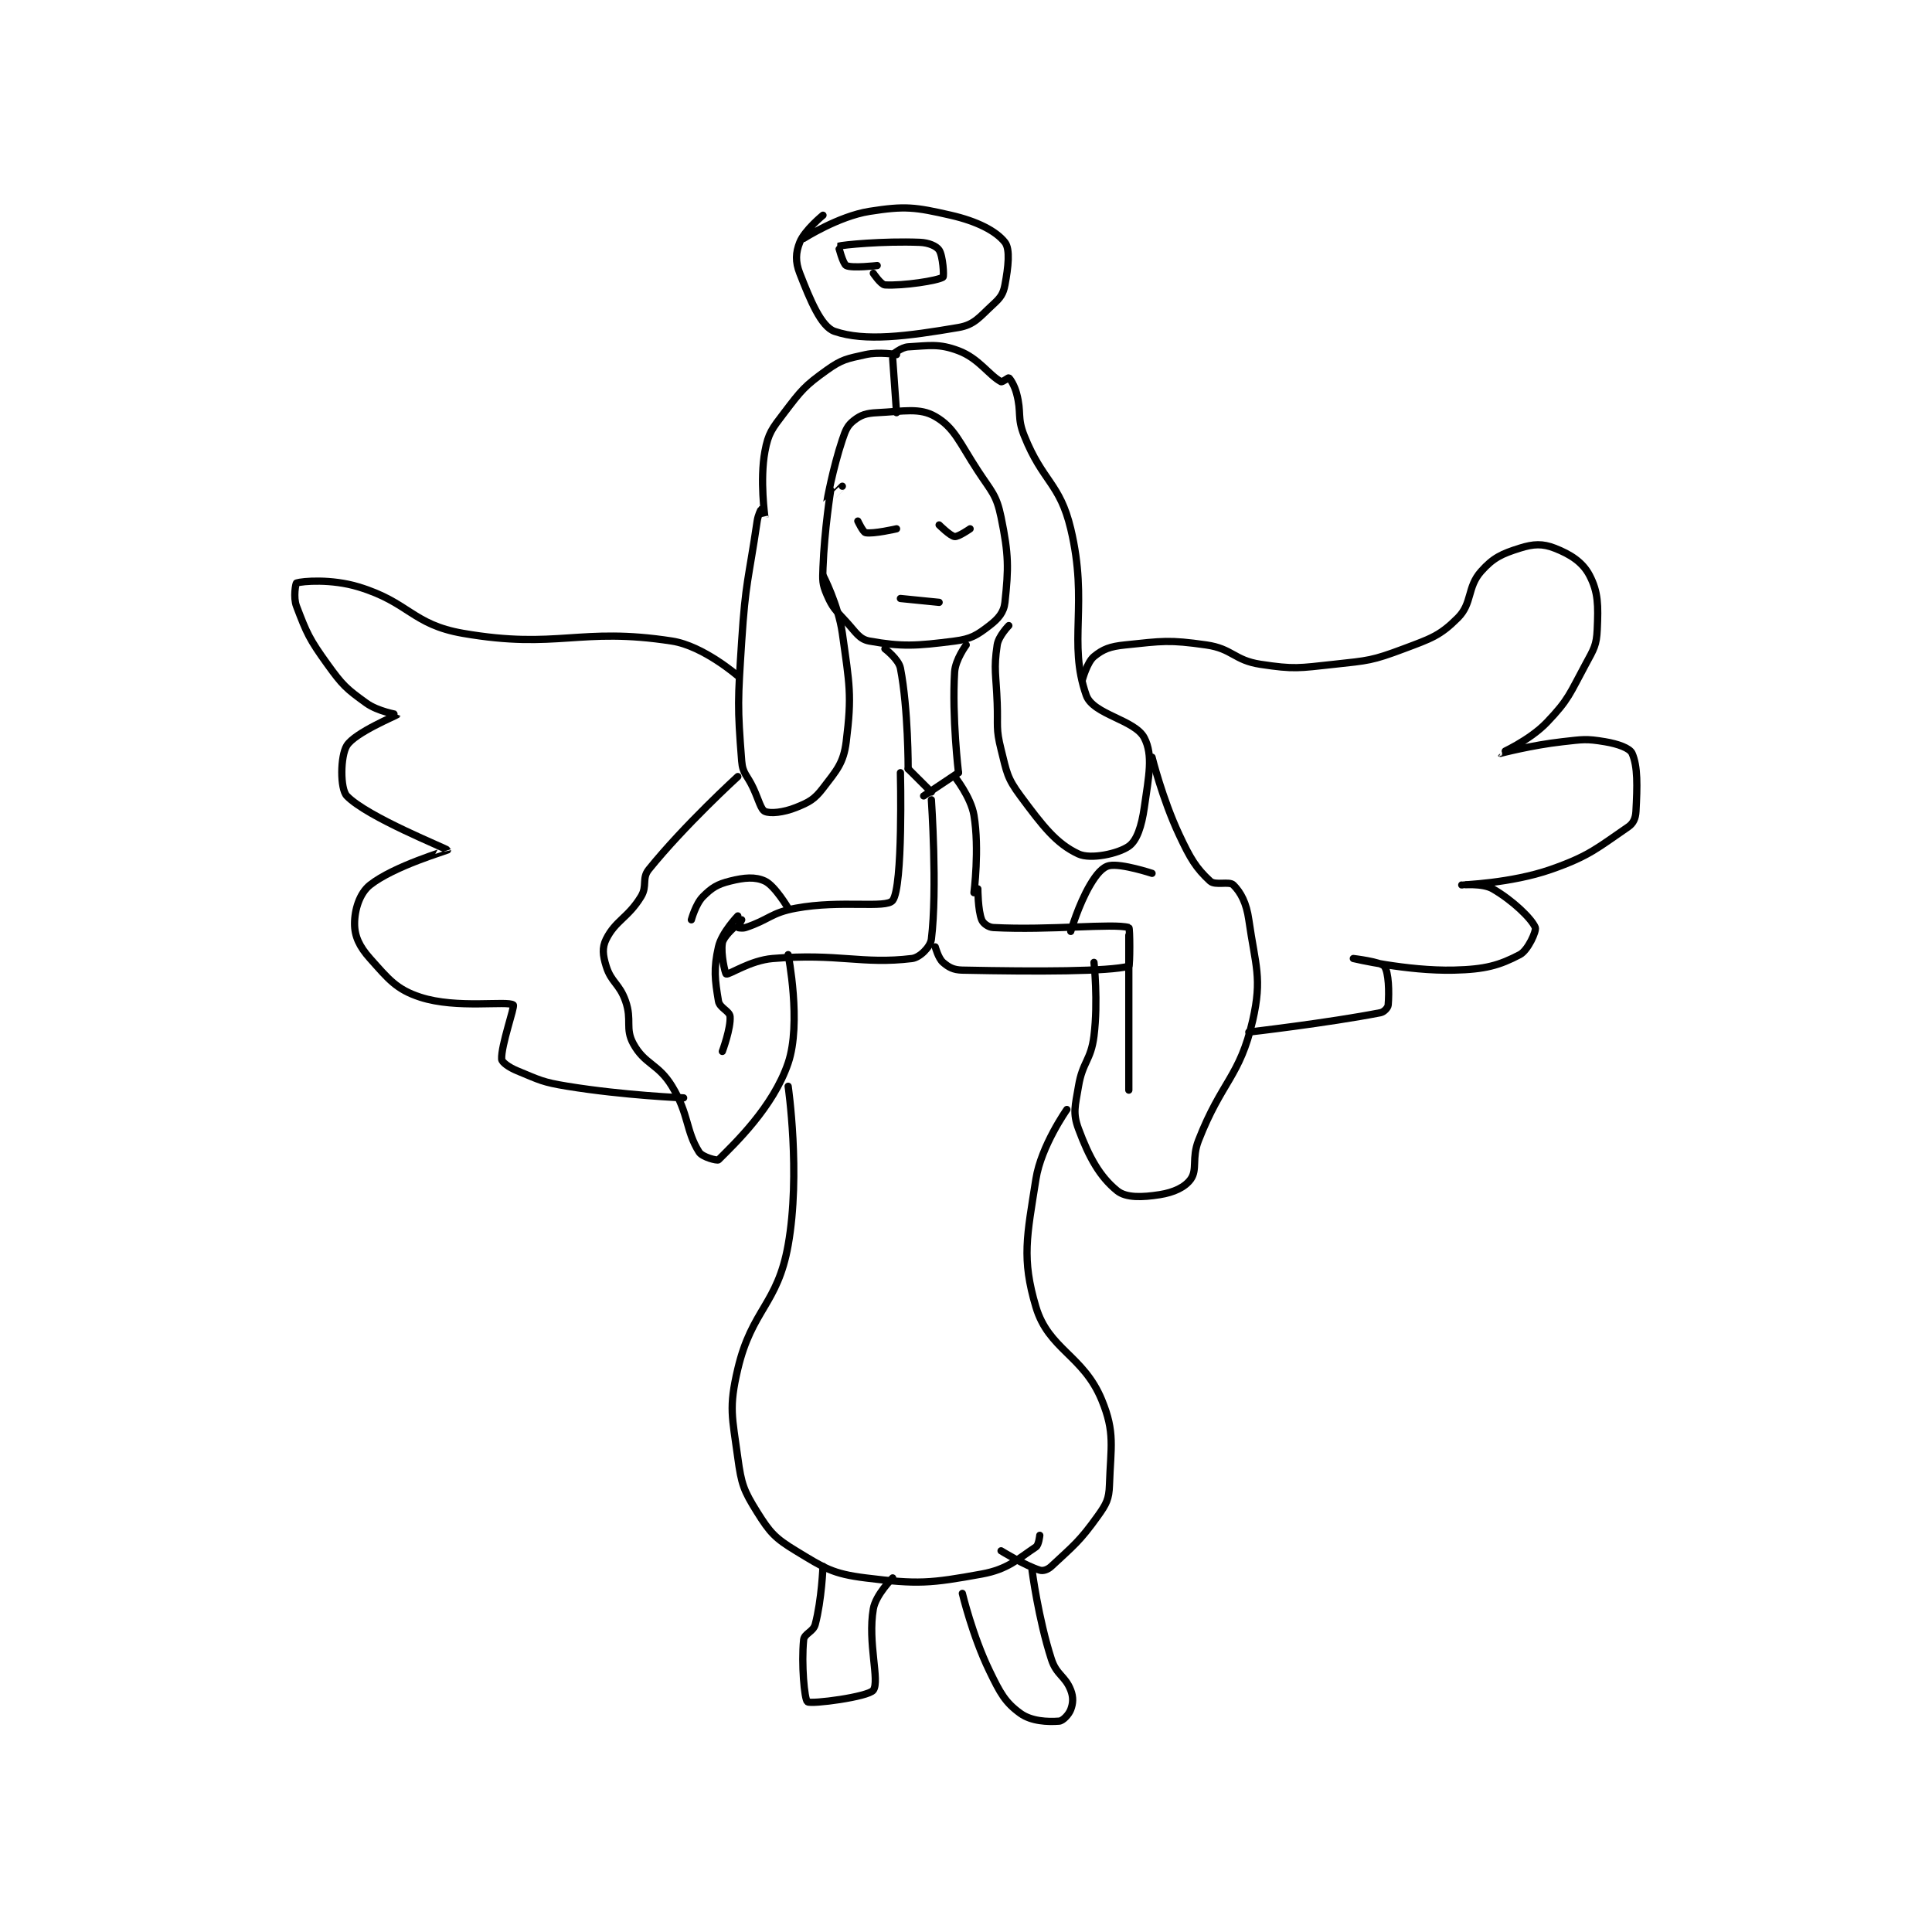 <?xml version="1.0" encoding="utf-8"?>
<!DOCTYPE svg PUBLIC "-//W3C//DTD SVG 1.1//EN" "http://www.w3.org/Graphics/SVG/1.1/DTD/svg11.dtd">
<svg viewBox="0 0 800 800" preserveAspectRatio="xMinYMin meet" xmlns="http://www.w3.org/2000/svg" version="1.1">
<g fill="none" stroke="black" stroke-linecap="round" stroke-linejoin="round" stroke-width="1.872">
<g transform="translate(122.774,87.52) scale(1.603) translate(-100,-74)">
<path id="0" d="M241 145 C241 145 237 149.01 237 149 C237 148.959 238.511 140.466 241 133 C241.861 130.416 242.339 129.292 244 128 C245.821 126.583 247.181 126.134 250 126 C256.914 125.671 260.932 124.653 265 127 C269.982 129.874 271.245 133.728 276 141 C279.573 146.464 280.803 147.187 282 153 C284.008 162.753 283.945 166.175 283 175 C282.722 177.591 281.303 179.229 279 181 C275.772 183.483 274.286 184.447 270 185 C260.093 186.278 256.332 186.488 248 185 C245.389 184.534 244.531 182.761 242 180 C239.208 176.954 238.475 176.441 237 173 C235.802 170.204 235.875 169.376 236 166 C236.361 156.266 238 146 238 146 "/>
<path id="1" d="M245 154 C245 154 246.345 156.869 247 157 C248.964 157.393 255 156 255 156 "/>
<path id="2" d="M266 155 C266 155 268.872 157.859 270 158 C270.967 158.121 274 156 274 156 "/>
<path id="3" d="M256 174 L266 175 "/>
<path id="4" d="M255 126 L254 112 "/>
<path id="5" d="M236 168 C236 168 239.969 175.611 241 183 C242.848 196.246 243.512 198.901 242 211 C241.308 216.534 239.551 218.357 236 223 C233.784 225.898 232.426 226.63 229 228 C225.802 229.279 222.389 229.631 221 229 C219.946 228.521 219.403 226.039 218 223 C216.408 219.55 215.261 219.311 215 216 C213.88 201.816 214.012 200.309 215 185 C215.996 169.564 216.769 169.173 219 154 C219.222 152.488 219.979 151.011 220 151 C220 151 221 153.003 221 153 C221.002 152.976 219.635 143.374 221 136 C221.878 131.261 222.84 130.147 226 126 C230.435 120.179 231.251 119.106 237 115 C240.919 112.2 242.176 112.072 247 111 C250.544 110.212 255 111 255 111 "/>
<path id="6" d="M254 111 C254 111 256.23 109.104 258 109 C263.562 108.673 265.976 108.116 271 110 C276.259 111.972 278.837 116.297 282 118 C282.302 118.163 283.9 116.925 284 117 C284.4 117.3 285.458 118.968 286 121 C287.379 126.171 286.046 127.115 288 132 C292.769 143.922 297.168 144.141 300 156 C304.633 175.402 299.191 185.331 304 199 C305.763 204.01 316.577 205.315 319 210 C321.325 214.495 320.171 219.8 319 228 C318.312 232.816 317.099 236.518 315 238 C312.265 239.931 305.144 241.459 302 240 C296.28 237.344 292.783 232.807 287 225 C283.522 220.305 283.485 218.939 282 213 C280.627 207.51 281.222 206.989 281 201 C280.724 193.536 280.051 192.327 281 186 C281.345 183.701 284 181 284 181 "/>
<path id="7" d="M252 187 C252 187 255.551 189.679 256 192 C258.053 202.606 258 218 258 218 "/>
<path id="8" d="M273 186 C273 186 270.196 189.76 270 193 C269.291 204.703 271 219 271 219 "/>
<path id="9" d="M271 219 L262 225 "/>
<path id="10" d="M258 218 L264 224 "/>
<path id="11" d="M256 219 C256 219 256.713 248.483 254 252 C252.328 254.167 240.77 251.832 229 254 C222.541 255.19 222.167 256.944 216 259 C215.159 259.28 214.015 259.031 214 259 C213.977 258.954 215 257 215 257 "/>
<path id="12" d="M264 226 C264 226 265.576 249.078 264 262 C263.754 264.014 261.014 266.754 259 267 C246.078 268.576 239.97 265.586 223 267 C217.186 267.485 211.795 271.245 211 271 C210.745 270.921 209.531 265.817 210 263 C210.27 261.382 213 259 213 259 "/>
<path id="13" d="M270 220 C270 220 274.212 225.271 275 230 C276.455 238.73 275 250 275 250 "/>
<path id="14" d="M265 264 C265 264 265.806 266.976 267 268 C268.477 269.266 269.679 269.952 272 270 C291.788 270.412 309.686 270.359 315 269 C315.314 268.92 315.33 259.094 315 259 C310.955 257.844 294.644 259.771 280 259 C278.701 258.932 277.377 257.943 277 257 C276.01 254.525 276 249 276 249 "/>
<path id="15" d="M214 256 C214 256 209.843 260.291 209 264 C207.708 269.683 208.081 272.483 209 278 C209.296 279.773 211.89 280.567 212 282 C212.23 284.996 210 291 210 291 "/>
<path id="16" d="M202 257 C202 257 203.112 252.888 205 251 C207.308 248.692 208.715 247.821 212 247 C215.696 246.076 218.482 245.825 221 247 C223.592 248.21 227 254 227 254 "/>
<path id="17" d="M227 266 C227 266 230.497 283.702 227 294 C223.114 305.443 213.14 314.86 209 319 C208.711 319.289 204.838 318.327 204 317 C200.519 311.488 201.436 307.307 197 300 C193.436 294.13 189.954 294.416 187 289 C184.829 285.021 186.728 282.939 185 278 C183.412 273.462 181.32 273.225 180 269 C179.125 266.2 178.899 264.203 180 262 C182.439 257.122 185.624 256.525 189 251 C190.683 248.247 189.132 246.316 191 244 C200.228 232.558 214 220 214 220 "/>
<path id="18" d="M315 261 L315 301 "/>
<path id="19" d="M300 260 C300 260 301.976 253.14 305 248 C306.607 245.268 308.235 243.331 310 243 C313.159 242.408 321 245 321 245 "/>
<path id="20" d="M321 215 C321 215 323.666 225.754 328 235 C330.932 241.255 332.356 243.617 336 247 C337.319 248.225 340.948 246.948 342 248 C343.954 249.954 345.377 252.638 346 257 C347.702 268.913 349.508 272.005 347 283 C343.673 297.588 339.017 298.58 333 314 C331.221 318.559 332.76 321.536 331 324 C329.504 326.094 326.604 327.431 323 328 C318.473 328.715 314.296 328.859 312 327 C307.537 323.387 304.74 318.397 302 311 C300.471 306.871 301.147 305.117 302 300 C303.06 293.642 305.206 293.356 306 287 C307.118 278.055 306 268 306 268 "/>
<path id="21" d="M227 300 C227 300 230.283 322.564 227 341 C224.252 356.43 217.642 357.59 214 373 C211.612 383.105 212.561 385.355 214 396 C214.918 402.793 215.513 404.421 219 410 C222.309 415.294 223.615 416.731 229 420 C236.455 424.526 238.441 425.93 247 427 C260.546 428.693 263.693 428.419 277 426 C283.733 424.776 286.292 422.138 291 419 C291.757 418.496 292 416 292 416 "/>
<path id="22" d="M299 306 C299 306 292.35 315.396 291 324 C288.687 338.746 287.274 344.507 291 357 C294.282 368.005 303.241 369.478 308 381 C311.502 389.478 310.33 393.106 310 403 C309.878 406.654 309.225 407.885 307 411 C302.268 417.624 300.673 418.705 295 424 C294.075 424.863 292.896 425.276 292 425 C288.16 423.819 282 420 282 420 "/>
<path id="23" d="M236 424 C236 424 235.674 432.637 234 439 C233.483 440.963 231.165 441.35 231 443 C230.39 449.103 231.187 458.413 232 459 C232.961 459.694 247.778 457.725 249 456 C250.706 453.592 247.499 443.706 249 435 C249.633 431.326 254 427 254 427 "/>
<path id="24" d="M290 425 C290 425 291.613 437.499 295 448 C296.323 452.101 298.581 452.31 300 456 C300.715 457.859 300.599 459.403 300 461 C299.506 462.317 297.97 463.925 297 464 C294.043 464.228 289.831 464.045 287 462 C283.055 459.151 281.793 456.772 279 451 C274.607 441.922 272 431 272 431 "/>
<path id="25" d="M303 195 C303 195 304.222 190.455 306 189 C308.35 187.077 310.146 186.399 314 186 C323.738 184.993 325.301 184.614 335 186 C341.796 186.971 342.201 189.97 349 191 C357.754 192.326 358.832 191.991 368 191 C376.894 190.038 377.831 190.064 386 187 C393.122 184.329 395.385 183.615 400 179 C403.776 175.224 402.343 171.114 406 167 C409.141 163.466 411.335 162.473 416 161 C419.53 159.885 421.871 159.783 425 161 C429.075 162.585 432.221 164.603 434 168 C436.286 172.363 436.271 175.77 436 182 C435.822 186.088 435.147 187.036 433 191 C428.874 198.617 428.672 200.07 423 206 C418.502 210.702 410.999 213.999 411 214 C411.004 214.005 419.07 211.881 427 211 C432.34 210.407 433.073 210.179 438 211 C441.36 211.56 444.401 212.651 445 214 C446.515 217.409 446.34 222.535 446 229 C445.906 230.776 445.34 232.086 444 233 C436.202 238.317 434.058 240.492 424 244 C413.707 247.591 401.005 247.998 401 248 C400.998 248 406.346 247.464 409 249 C414.193 252.007 419.053 256.7 420 259 C420.349 259.847 418.127 264.886 416 266 C410.702 268.775 407.043 269.813 399 270 C386.798 270.284 373 267 373 267 C373 267 380.141 267.854 381 269 C382.154 270.539 382.274 275.716 382 279 C381.94 279.717 380.935 280.818 380 281 C366.315 283.661 346 286 346 286 "/>
<path id="26" d="M214 194 C214 194 205.11 186.256 197 185 C173.055 181.29 167.525 187.239 143 183 C129.88 180.732 129.166 174.981 116 171 C108.992 168.881 101.571 169.509 100 170 C99.812 170.059 99.116 173.679 100 176 C102.659 182.98 103.289 184.457 108 191 C111.903 196.421 112.837 197.271 118 201 C121.048 203.201 126.004 203.99 126 204 C125.902 204.215 115.085 208.631 113 212 C111.311 214.729 111.236 223.168 113 225 C118.298 230.502 138.903 238.627 139 239 C139.018 239.068 125.164 243.12 119 248 C116.292 250.144 115 254.398 115 258 C115 261.242 116.241 263.917 119 267 C123.744 272.303 125.777 274.982 132 277 C141.444 280.063 154.464 277.829 156 279 C156.462 279.352 152.796 289.532 153 293 C153.048 293.812 154.892 295.132 157 296 C162.898 298.429 163.481 298.939 170 300 C184.56 302.37 200 303 200 303 "/>
<path id="27" d="M250 88 C250 88 243.505 88.752 242 88 C241.154 87.577 239.978 83.007 240 83 C241.098 82.653 251.458 81.633 261 82 C263.311 82.089 265.309 82.963 266 84 C266.994 85.491 267.304 90.805 267 91 C265.586 91.909 256.794 93.266 252 93 C250.98 92.943 249 90 249 90 "/>
<path id="28" d="M231 81 C231 81 239.982 75.266 248 74 C257.23 72.543 259.755 72.887 269 75 C275.794 76.553 280.73 79.082 283 82 C284.396 83.794 283.859 88.417 283 93 C282.565 95.317 281.867 96.289 280 98 C276.43 101.272 275.163 103.289 271 104 C257.642 106.281 246.841 107.678 239 105 C235.502 103.806 232.711 96.927 230 90 C228.829 87.008 228.933 84.668 230 82 C231.254 78.865 236 75 236 75 "/>
</g>
</g>
</svg>
